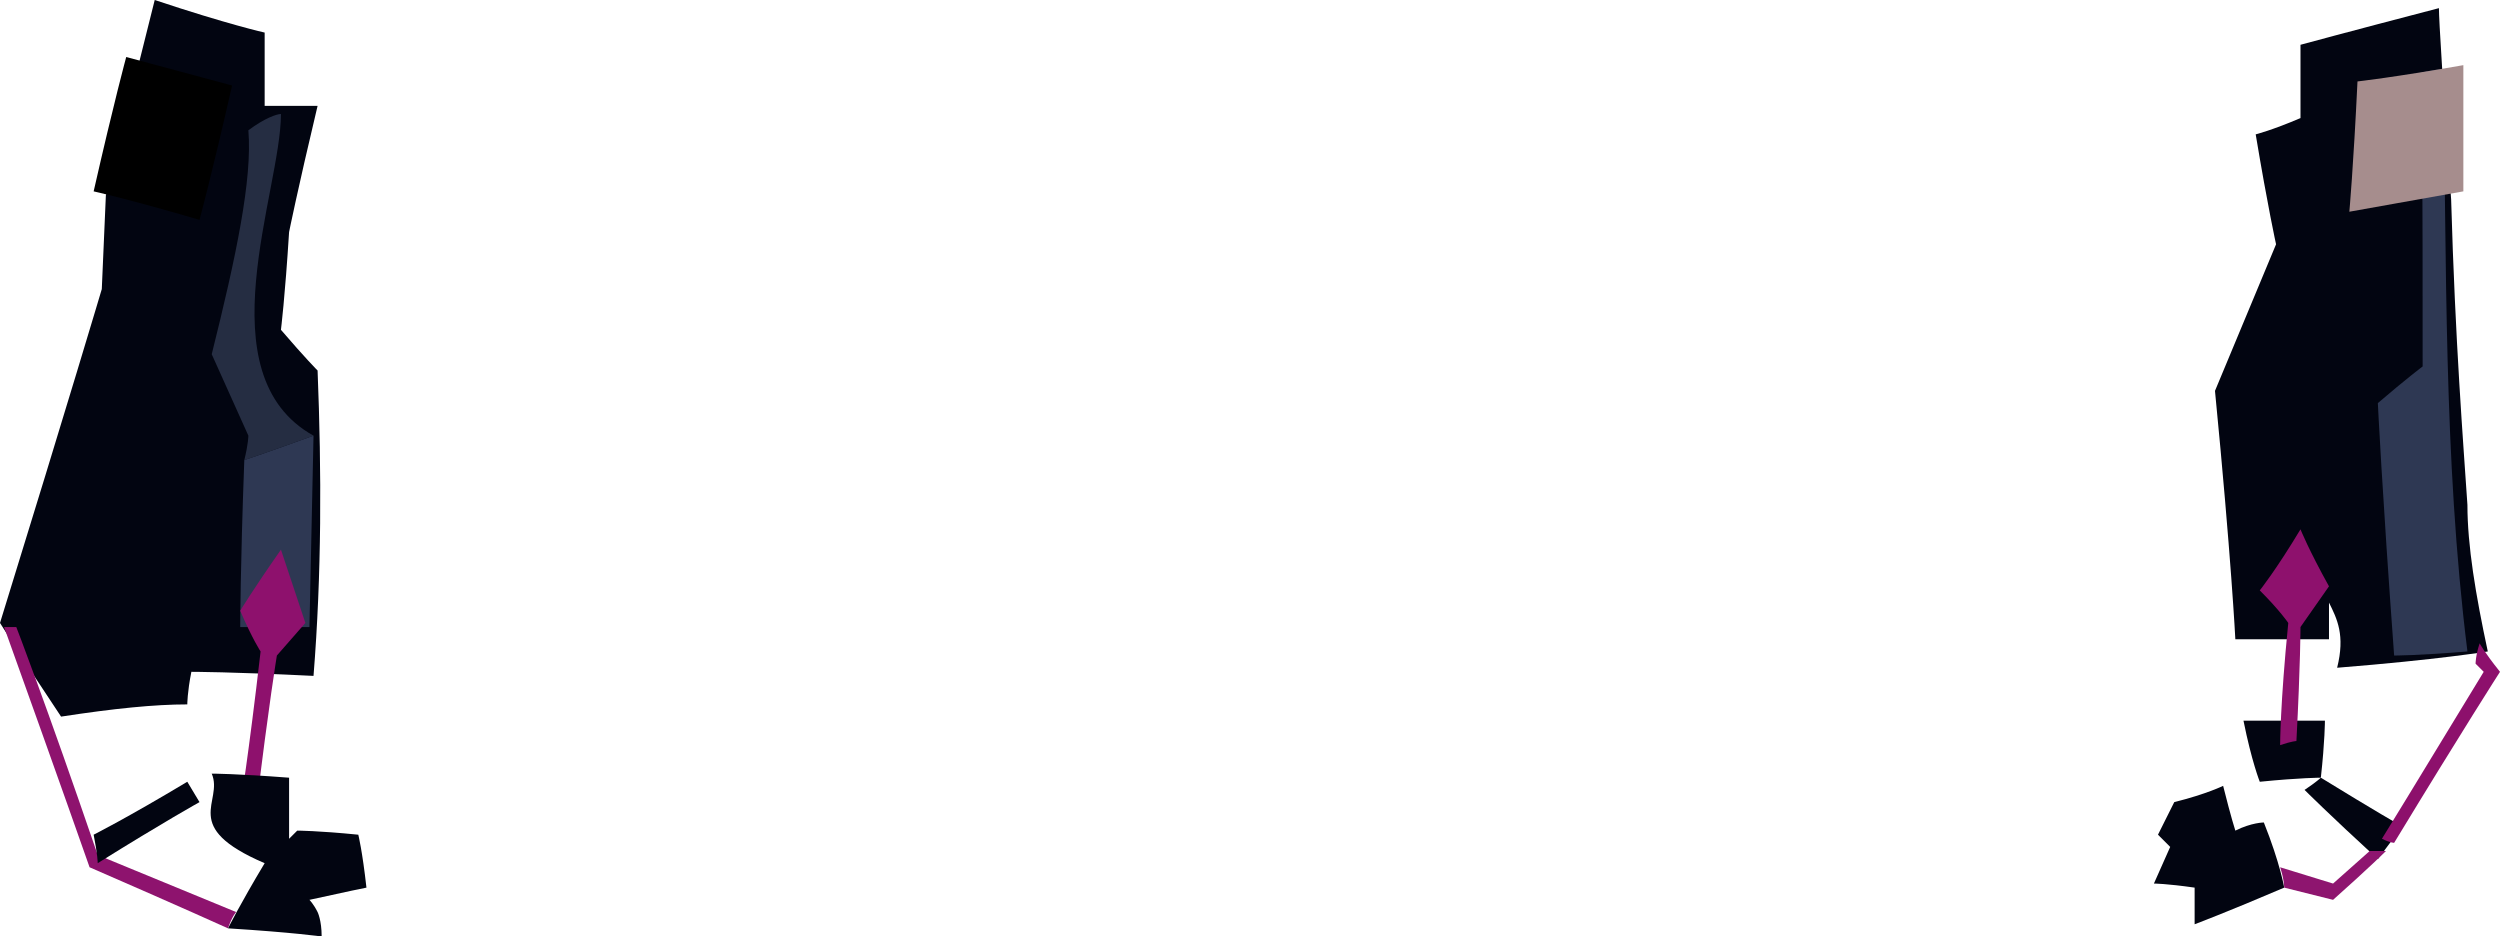 <?xml version="1.0" encoding="UTF-8" standalone="no"?>
<svg
   width="614"
   height="230"
   viewBox="0 0 614 230"
   version="1.1"
   id="svg24"
   sodipodi:docname="cb-layer-0514.svg"
   xmlns:inkscape="http://www.inkscape.org/namespaces/inkscape"
   xmlns:sodipodi="http://sodipodi.sourceforge.net/DTD/sodipodi-0.dtd"
   xmlns="http://www.w3.org/2000/svg"
   xmlns:svg="http://www.w3.org/2000/svg">
  <sodipodi:namedview
     id="namedview26"
     pagecolor="#ffffff"
     bordercolor="#666666"
     borderopacity="1.0"
     inkscape:pageshadow="2"
     inkscape:pageopacity="0.0"
     inkscape:pagecheckerboard="0" />
  <defs
     id="defs2" />
  <g
     id="id-52949">
    <g
       id="id-52950">
      <path
         d="m 38,0 c 18,6 27,8 27,8 0,12 0,18 0,18 8,0 13,0 13,0 -5,21 -7,31 -7,31 -1,16 -2,24 -2,24 6,7 9,10 9,10 1,25 1,50 -1,75 -20,-1 -30,-1 -30,-1 -1,5 -1,8 -1,8 -8,0 -18,1 -31,3 C 5,161 0,153 0,153 17,98 25,71 25,71 L 26,48 C 34,16 38,0 38,0 Z"
         fill="#020511"
         id="id-52951" />
      <path
         d="M 49,54 C 32,49 23,47 23,47 28,25 31,14 31,14 l 26,7 c -5,22 -8,33 -8,33 z"
         id="id-52952" />
      <path
         d="m 61,32 c 4,-3 7,-4 8,-4 0,19 -19,64 8,79 -11,4 -17,6 -17,6 1,-4 1,-6 1,-6 L 52,87 C 58,63 62,44 61,32 Z"
         fill="#252d42"
         id="id-52953" />
      <path
         d="m 60,113 c -1,27 -1,41 -1,41 h 17 l 1,-47 c -11,4 -17,6 -17,6 z"
         fill="#2e3853"
         id="id-52954" />
      <path
         d="m 69,135 c -7,10 -10,15 -10,15 3,7 5,10 5,10 -3,26 -5,38 -5,38 3,0 4,0 4,0 3,-25 5,-37 5,-37 l 7,-8 z"
         fill="#8e116d"
         id="id-52955" />
      <path
         d="m 4,154 c -2,0 -3,0 -3,0 14,39 21,59 21,59 23,10 34,15 34,15 1,-3 2,-4 2,-4 L 24,210 C 11,172 4,154 4,154 Z"
         fill="#8e136e"
         id="id-52956" />
      <path
         d="m 23,205 c 1,5 1,7 1,7 16,-10 25,-15 25,-15 l -3,-5 c -15,9 -23,13 -23,13 z"
         fill="#020511"
         id="id-52957" />
      <path
         d="m 52,190 c 3,7 -8,13 13,22 -6,10 -9,16 -9,16 16,1 23,2 23,2 0,-4 -1,-6 -1,-6 -1,-2 -2,-3 -2,-3 9,-2 14,-3 14,-3 -1,-9 -2,-13 -2,-13 -10,-1 -15,-1 -15,-1 -1,1 -2,2 -2,2 v -15 c -13,-1 -19,-1 -19,-1 z"
         fill="#020511"
         id="id-52958" />
    </g>
    <g
       transform="translate(529,2)"
       id="id-52959">
      <path
         d="M 70,0 C 47,6 36,9 36,9 c 0,12 0,18 0,18 -7,3 -11,4 -11,4 3,18 5,27 5,27 -10,24 -15,36 -15,36 4,41 5,61 5,61 15,0 23,0 23,0 0,-6 0,-9 0,-9 2,4 4,8 2,16 25,-2 37,-4 37,-4 C 79,144 77,132 77,122 76,107 74,82 73,47 71,19 70,3 70,0 Z"
         fill="#020511"
         id="id-52960" />
      <path
         d="m 59,159 c -3,-41 -4,-62 -4,-62 7,-6 11,-9 11,-9 0,-44 0,-68 -1,-72 4,-1 6,-1 6,-1 1,47 0,95 6,143 -12,1 -18,1 -18,1 z"
         fill="#2e3853"
         id="id-52961" />
      <path
         d="M 76,14 C 59,17 50,18 50,18 49,39 48,50 48,50 L 76,45 C 76,24 76,14 76,14 Z"
         fill="#a68d8d"
         id="id-52962" />
      <path
         d="m 26,190 c 10,-1 15,-1 15,-1 1,-9 1,-14 1,-14 H 22 c 2,10 4,15 4,15 z"
         fill="#020511"
         id="id-52963" />
      <path
         d="m 36,128 c -6,10 -10,15 -10,15 5,5 7,8 7,8 -2,20 -2,30 -2,30 3,-1 4,-1 4,-1 1,-19 1,-28 1,-28 l 7,-10 c -5,-9 -7,-14 -7,-14 z"
         fill="#8e116d"
         id="id-52964" />
      <path
         d="m 17,191 c 2,8 3,11 3,11 4,-2 7,-2 7,-2 4,10 5,16 5,16 -14,6 -22,9 -22,9 0,-3 0,-6 0,-9 -7,-1 -10,-1 -10,-1 l 4,-9 -3,-3 4,-8 c 8,-2 12,-4 12,-4 z"
         fill="#020511"
         id="id-52965" />
      <path
         d="m 37,192 c 3,-2 4,-3 4,-3 13,8 20,12 20,12 l -6,8 C 43,198 37,192 37,192 Z"
         fill="#020511"
         id="id-52966" />
      <path
         d="m 31,211 c 1,3 1,5 1,5 8,2 12,3 12,3 9,-8 13,-12 13,-12 -3,0 -4,0 -4,0 l -9,8 z"
         fill="#8e156f"
         id="id-52967" />
      <path
         d="m 56,204 c 2,1 3,1 3,1 17,-28 26,-42 26,-42 -4,-5 -5,-7 -5,-7 -1,3 -1,5 -1,5 l 2,2 c -17,28 -25,41 -25,41 z"
         fill="#8d106c"
         id="id-52968" />
    </g>
  </g>
</svg>
